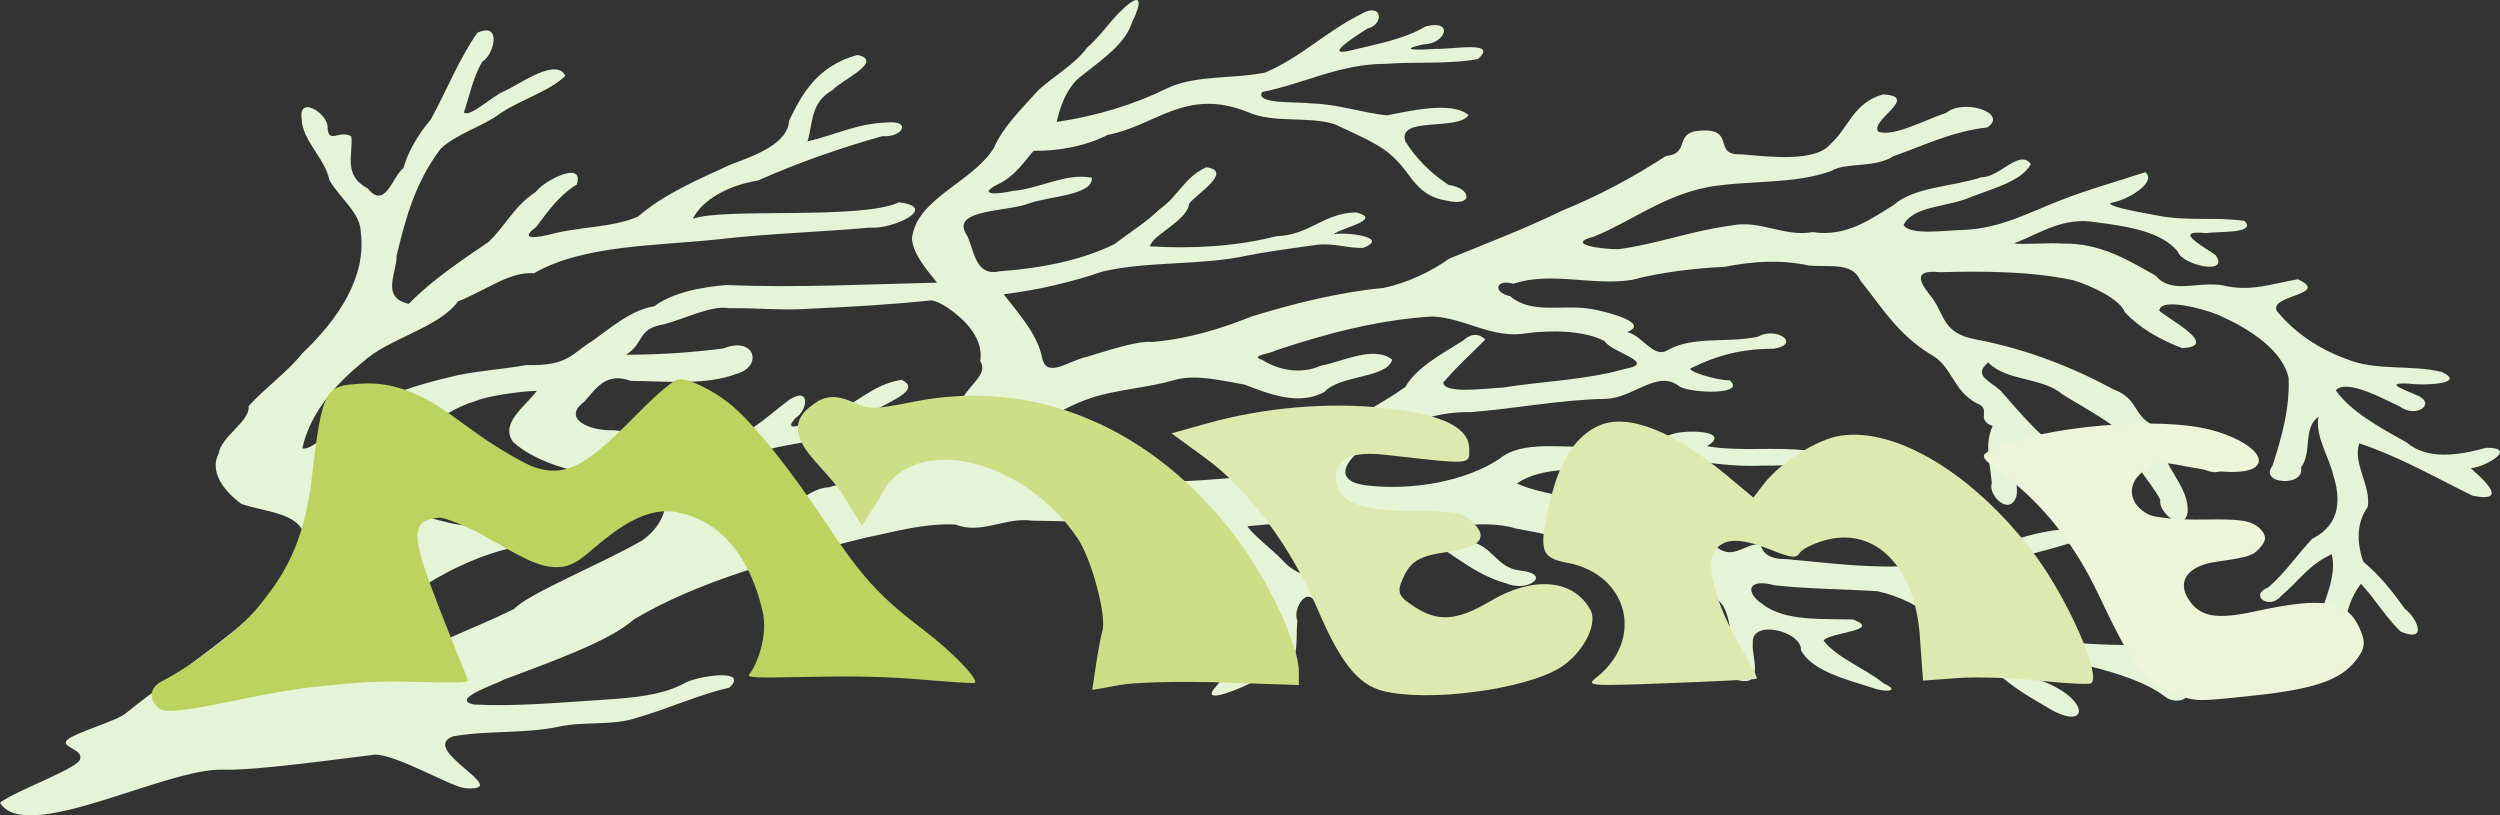 <?xml version="1.0" encoding="UTF-8" standalone="no"?>
<!-- Created with Inkscape (http://www.inkscape.org/) -->

<svg
   xmlns:dc="http://purl.org/dc/elements/1.1/"
   xmlns:cc="http://creativecommons.org/ns#"
   xmlns:rdf="http://www.w3.org/1999/02/22-rdf-syntax-ns#"
   xmlns:svg="http://www.w3.org/2000/svg"
   xmlns="http://www.w3.org/2000/svg"
   xmlns:sodipodi="http://sodipodi.sourceforge.net/DTD/sodipodi-0.dtd"
   xmlns:inkscape="http://www.inkscape.org/namespaces/inkscape"
   width="584.727"
   height="190.707"
   id="svg3184"
   version="1.1"
   inkscape:version="0.48.4 r9939"
   sodipodi:docname="logo.svg">
  <rect width="100%" height="100%" fill="#333333" stroke="none"/>
  <defs
     id="defs3186" />
  <sodipodi:namedview
     id="base"
     pagecolor="#ffffff"
     bordercolor="#666666"
     borderopacity="1.0"
     inkscape:pageopacity="0.0"
     inkscape:pageshadow="2"
     inkscape:zoom="0.7"
     inkscape:cx="93.453863"
     inkscape:cy="58.276695"
     inkscape:document-units="px"
     inkscape:current-layer="layer1"
     showgrid="false"
     fit-margin-top="0"
     fit-margin-left="0"
     fit-margin-right="0"
     fit-margin-bottom="0"
     inkscape:window-width="1415"
     inkscape:window-height="708"
     inkscape:window-x="39"
     inkscape:window-y="135"
     inkscape:window-maximized="0" />
  <g
     inkscape:label="Layer 1"
     inkscape:groupmode="layer"
     id="layer1"
     transform="translate(117.699,-0.461)">
    <path
       inkscape:connector-curvature="0"
       style="fill:#e3f4d7;stroke:none;display:inline"
       d="m 407.294,52.137 c -6.522,-0.977 -13.531,0.089 -20.091,-1.214 -3.164,-0.635 -11.647,-1.951 -11.358,-2.981 4.142,-0.598 11.077,-4.912 8.218,-7.206 -6.715,2.212 -13.774,4.16 -20.268,6.748 -6.958,2.71 -13.497,6.317 -21.982,6.749 -4.215,0.038 -12.76,1.42 -14.29,-1.151 2.251,-4.555 10.452,-4.16 15.69,-6.511 5.201,-2.045 11.915,-3.682 14.094,-7.726 -2.697,-3.636 -7.237,3.104 -11.508,3.06 -6.757,2.258 -15.752,2.221 -20.558,6.483 -5.184,3.186 -11.019,7.581 -19.029,6.362 -6.561,1.201 -12.399,-2.97 -19.009,-1.527 -9.129,1.157 -17.288,4.328 -26.408,5.526 -3.46,0.037 -12.885,-1.098 -5.556,-2.996 8.99,-3.74 16.199,-9.569 26.713,-11.563 9.381,-1.617 19.905,-0.568 28.571,-3.706 3.552,-2.161 10.235,-0.624 14.665,-3.505 7.08,-2.46 13.832,-5.855 21.928,-6.707 5.064,-3.45 -5.65,-6.782 -9.547,-3.445 -4.588,1.479 -12.379,5.737 -15.899,4.452 -2.368,-2.519 9.958,-8.302 1.044,-8.736 -7.012,1.988 -8.006,7.838 -12.262,11.586 -3.528,4.35 -14.347,2.975 -20.909,2.422 -6.83,0.35 -1.12,-6.057 -9.438,-5.544 -6.494,0.308 -2.295,5.398 -8.137,5.933 -7.397,4.812 -15.436,9.174 -24.308,12.789 -8.417,4.119 -17.511,7.576 -26.397,11.224 -4.191,2.983 -9.876,5.737 -15.429,6.859 -10.774,1.048 -21.1,3.706 -30.897,6.699 -7.029,2.86 -14.927,5.255 -23.2,5.939 -3.583,-0.339 -10.823,2.169 -15.35,3.503 -4.08,0.838 -9.369,5.241 -10.359,0.115 -1.078,-5.336 -5.287,-10.049 -8.981,-14.778 7.815,-0.954 15.992,-2.846 23.127,-5.324 10.94,-2.508 22.999,-1.355 33.948,-3.746 3.36,-0.703 9.97,-1.646 16.013,-2.476 3.986,-0.547 7.677,0.879 11.026,0.686 6.289,-2.471 -3.657,-3.705 -6.89,-3.21 1.545,-1.431 11.731,-3.386 5.219,-5.085 -7.646,0.129 -10.878,5.359 -18.699,5.579 -9.261,2.387 -19.599,2.982 -29.524,2.364 0.515,-2.683 8.741,-5.934 9.172,-9.997 1.708,-2.227 10.454,-7.611 3.991,-8.504 -5.239,2.422 -6.582,6.885 -10.878,9.787 -3.001,2.983 -7.06,5.486 -10.573,8.186 -7.737,3.827 -17.317,5.678 -26.899,6.366 -6.124,1.42 -5.97,-6.055 -7.893,-8.877 -3.263,-5.64 9.741,-5.04 14.769,-6.987 4.564,-1.697 15.08,-1.878 14.717,-6.033 -6.21,-1.169 -12.236,2.616 -18.488,3.09 -3.1,0.757 -8.429,1.155 -3.831,-1.382 4.389,-1.84 7.043,-6.269 8.732,-7.991 6.159,0.08 12.455,-1.226 17.258,-3.711 11.314,-2.155 18.21,-11.131 32.702,-5.397 6.125,2.774 13.965,0.915 20.396,2.872 5.055,2.435 11.108,4.764 14.307,8.282 3.584,3.33 4.952,8.565 11.87,9.587 6.336,1.59 5.954,-2.929 0.51,-3.639 -4.396,-2.896 -7.925,-6.548 -10.17,-10.298 -1.689,-5.844 12.192,-2.27 14.841,-6.036 -3.911,-3.398 -14.049,-0.902 -19.145,0.054 -5.892,-0.648 -11.563,-2.667 -17.727,-2.804 -3.139,-0.444 -13.185,0.271 -11.422,-2.665 9.757,-1.927 18.301,-6.637 28.926,-6.582 7.13,-0.56 14.648,0.157 21.544,-1.129 5.053,-4.467 -6.47,-2.14 -10.027,-2.389 -3.429,0.284 -9.239,0.418 -2.782,-1.029 5.297,-0.09 7.343,-5.93 0.554,-4.208 -5.003,3.012 -11.37,4.103 -17.583,5.639 -6.915,1.624 2.209,-3.956 3.895,-5.086 4.284,-1.122 3.454,-6.309 -1.3,-3.483 -8.242,4.056 -13.909,10.03 -22.545,13.727 -7.395,1.518 -16.016,0.51 -22.691,3.573 -7.64,3.799 -16.643,6.586 -26.045,7.969 0.645,-3.02 2.252,-8.278 6.014,-10.93 4.81,-3.792 10.234,-7.543 11.682,-12.578 0.801,-1.36 3.133,-6.966 -0.55,-4.316 -4.079,3.122 -6.225,7.164 -10.034,10.443 -2.784,3.842 -7.722,6.6 -11.42,9.969 -3.886,4.355 -8.283,8.582 -10.371,13.494 -5.134,8.203 -18.245,11.802 -19.184,21.29 0.4,3.703 3.303,6.977 5.871,10.213 -16.413,0.373 -32.846,1.243 -49.278,0.568 -6.146,0.483 -12.734,1.855 -16.867,4.967 -5.396,0.805 -10.289,5.162 -14.521,8.134 -4.713,2.85 -5.588,5.915 -15.319,5.595 -5.533,1.003 -10.342,1.219 -16.078,2.382 -10.192,2.284 -20.285,5.52 -26.955,11.222 -2.687,1.592 -7.49,6.578 -9.418,5.876 1.582,-7.425 6.937,-14.396 14.12,-20.145 5.943,-5.581 17.72,-7.939 22.273,-14.198 7.032,-2.872 12.087,-6.986 17.778,-6.607 11.629,-6.675 28.693,-6.378 43.216,-7.935 11.701,-1.349 23.612,-1.69 35.368,-2.724 5.351,0.439 16.37,-4.752 6.787,-5.927 -8.753,4.181 -41.198,1.189 -48.219,3.87 2.188,-4.484 8.327,-7.847 15.242,-8.968 9.141,-4.043 18.935,-7.535 29.095,-10.377 4.723,0.429 6.998,-3.791 0.984,-3.179 -6.782,0.164 -12.312,3.007 -18.505,4.41 1.336,-4.168 0.532,-9.049 5.959,-12.056 1.867,-2.198 12.105,-6.727 5.758,-8.165 -9.584,2.596 -13.129,9.42 -16.004,15.349 -0.368,5.258 -7.261,7.931 -13.512,10.224 -7.857,3.562 -16.041,7.148 -21.789,12.217 -6.214,2.718 -14.28,2.341 -21.037,4.307 -4.565,1.014 -6.092,0.575 -2.806,-1.887 2.661,-3.495 5.107,-7.187 9.483,-9.919 1.842,-5.882 -7.909,-0.738 -9.589,1.749 -5.189,3.35 -7.028,7.954 -11.107,11.738 -6.679,4.535 -13.432,9.081 -18.591,14.439 -6.778,-1.441 -2.665,-7.584 -2.883,-11.166 2.04,-8.545 4.358,-17.291 10.3,-25.07 3.592,-3.524 9.85,-5.212 14.007,-8.326 C 4.037,23.759 10.693,21.911 14.537,18.199 12.418,13.832 3.863,20.145 0.512,21.66 -2.481,22.792 -7.683,27.975 -9.211,26.792 c 1.37,-3.971 2.1,-8.154 4.318,-11.92 2.768,-1.577 4.68,-9.458 -1.187,-6.724 -4.509,6.566 -7.129,13.483 -10.862,20.261 -3.065,3.66 -5.2,7.3 -6.419,11.385 -2.482,1.81 -4.254,9.882 -8.33,4.741 -5.904,-3.112 -3.355,-8.071 -3.834,-12.147 -2.566,-1.724 -5.332,1.856 -5.555,-1.922 0.331,-3.371 -6.914,-7.939 -6.058,-2.175 0.137,5.102 5.524,9.287 6.481,14.279 2.302,4.159 7.346,7.663 7.349,12.301 1.304,10.196 -5.015,20.023 -13.673,28.215 -3.494,4.426 -8.761,8.123 -12.578,12.356 0.43,3.588 -6.389,6.953 -7.025,11.165 -2.143,4.137 1.132,8.645 5.378,11.729 5.558,1.891 12.594,1.984 14.513,6.697 1.192,2.134 -0.354,7.47 -2.908,10.341 -10.275,11.912 -25.614,21.45 -38.752,31.964 -1.882,1.674 -11.521,4.412 -13.534,6.092 -2.012,1.681 3.603,2.304 2.938,4.402 0.463,2.034 -15.111,7.505 -18.75,10.38 6.099,9.876 38.745,-8.195 52.22,-7.731 7.803,0.269 29.108,-2.798 35.572,-3.522 5.258,0.095 17.911,7.647 21.064,7.859 11.704,0.785 -11.245,-9.094 -2.85,-12.141 8.098,-1.425 16.67,-0.548 24.697,-2.255 5.97,-1.306 12.59,-0.141 18.256,-2.086 7.4,-2.116 14.042,-5.268 21.657,-7.061 4.746,-4.559 -7.405,-2.718 -10.305,-1.124 -5.316,2.958 -12.265,3.516 -19.061,3.972 -10.087,0.613 -20.246,1.64 -30.403,1.119 -5.648,-1.218 4.713,-4.564 7.002,-5.817 10.793,-4.086 24.701,-8.958 30.452,-14.117 15.331,-9.1 34.816,-14.299 53.974,-19.048 6.876,-1.396 13.878,-3.471 21.241,-3.111 5.866,2.427 11.791,-1.82 17.825,-0.908 5.519,0.064 11.702,0.223 17.693,0.591 7.178,-2.069 12.292,2.402 19.305,3.567 6.757,1.321 12.921,2.205 15.36,7.141 3.676,4.87 3.489,10.52 3.361,15.795 -0.989,5.08 -9.379,7.203 -12.535,11.55 -4.728,5.089 6.734,0.197 9.071,-1.253 2.006,-2.227 3.677,-3.049 6.953,-2.197 3.634,-3.243 2.385,-7.887 2.911,-11.758 -1.284,-2.612 2.453,-9.008 4.649,-3.405 3.751,2.619 6.71,5.847 10.878,8.431 4.265,3.348 7.019,-1.296 1.958,-2.709 -1.962,-2.607 -12.053,-6.009 -5.324,-8.404 4.703,0.418 6.201,-3.473 0.689,-2.998 -5.998,0.223 -12.373,-1.037 -15.793,-4.518 -2.486,-2.794 -7.451,-6.404 -8.768,-8.538 11.935,-1.224 24.45,-1.157 36.295,0.737 9.658,2.825 14.583,10.014 24.45,12.695 4.834,2.033 10.697,-2.157 3.119,-3.061 -5.74,-0.585 -6.222,-5.819 -12.313,-6.971 -7.636,-4.556 6.9,-4.413 11.068,-2.894 12.281,2.186 24.326,5.249 34.778,10.107 5.122,2.197 11.34,4.261 13.921,8.063 2.972,5.611 0.716,11.713 3.343,17.312 6.483,1.766 3.147,-5.962 3.559,-8.483 -0.642,-5.982 11.51,-2.965 11.265,1.498 2.571,4.813 10.337,6.773 16.793,8.822 2.638,1.038 6.836,0.877 2.529,-1.072 -4.28,-3.504 -10.814,-5.867 -14.026,-9.962 0.987,-1.966 13.983,-2.313 6.889,-4.964 -7.251,-0.238 -15.913,0.498 -21.207,-3.615 -4.063,-2.728 -3.562,-6.155 2.875,-4.385 7.933,0.866 16,0.879 23.948,1.361 10.908,2.363 16.925,9.416 23.44,15.108 6.377,5.639 7.926,7.247 15.983,11.852 10.401,6.571 10.993,-1.997 -2.009,-6.375 -2.194,-1.85 -6.707,-6.494 -5.115,-7.519 5.457,2.249 11.714,2.333 17.172,4.43 6.644,1.683 13.66,3.815 18.272,7.47 3.919,2.427 11.148,-2.369 -4.111,-8.018 8.1,-0.988 16.205,0.649 24.222,1.154 4.826,-3.586 -8.101,-4.282 -11.958,-4.807 -9.535,-1.161 -19.258,-0.226 -28.795,-1.198 -5.544,-2.26 -11.525,-4.182 -17.508,-5.981 -5.81,-2.2 -11.845,-4.505 -16.178,-7.92 9.479,-4.199 20.919,-6.067 31.23,-9.264 4.812,-0.114 5.821,-4.533 0.139,-3.416 -6.646,0.172 -12.109,2.491 -18.135,3.917 -6.104,1.203 -12.343,2.375 -17.736,4.561 -9.997,0.83 -20.122,-0.59 -30.053,-1.475 -4.044,0.047 -5.551,-1.326 -6.168,-3.456 -3.707,-0.297 -6.121,3.679 -10.111,0.749 -3.804,-1.175 -9.047,-3.622 -2.172,-4.481 5.006,-2.478 14.927,2.094 16.692,-2.917 -3.601,-3.422 -11.504,-2.858 -17.166,-2.659 -7.091,0.878 -14.29,0.69 -21.349,-0.375 -7.681,-1.202 -16.09,-1.633 -22.842,-4.543 4.606,-3.275 11.733,-3.322 18.038,-3.565 5.955,-1.364 11.908,-3.19 18.604,-2.379 6.931,0.851 13.789,2.151 20.953,1.739 3.462,0.084 16.428,-0.109 10.484,-3.493 -7.795,-0.979 -15.874,0.282 -23.628,-1.04 6.186,-3.672 -5.452,-4.127 -8.847,-2.561 -6.143,1.201 -12.546,-0.354 -17.318,2.61 -7.471,0.519 -17.078,-1.599 -22.431,2.964 -7.861,5.14 -20.01,7.433 -31.001,6.162 -9.549,-1.15 -3.234,-7.857 1.604,-10.085 6.192,-3.758 13.84,-7.272 22.727,-7.057 10.586,-0.821 20.9,-2.899 31.593,-3.112 6.552,-0.149 12.089,-7.046 17.335,-2.848 2.938,1.606 15.605,1.963 11.675,-1.481 -2.942,0.1 -10.398,-2.259 -9.058,-2.833 5.828,-2.895 11.89,-4.611 19.363,-4.553 6.556,-1.086 0.609,-5.291 -3.709,-2.819 -7.026,1.559 -15.058,-0.276 -21.189,3.176 -3.199,1.985 -5.799,-3.411 -9.393,-4.264 5.628,-2.156 -5.191,-4.88 -8.578,-5.425 -6.642,-1.073 -13.771,1.324 -18.79,-2.955 -4.19,-0.886 -3.367,-4.154 0.766,-2.9 8.67,-2.992 18.561,0.555 27.722,-0.921 6.919,-1.815 14.35,-2.673 21.806,-3.07 6.395,-1.285 13.185,-1.714 19.672,-0.267 5.141,0.354 10.066,-0.769 11.941,3.488 4.762,5.874 8.603,12.42 16.123,17.073 5.507,2.857 5.29,8.543 11.115,11.656 3.72,1.415 -0.546,3.686 3.703,5.302 -1.993,4.269 -0.575,8.948 -0.189,13.365 -1.038,2.611 4.049,7.898 5.72,3.155 0.87,-3.325 -2.312,-8.629 1.695,-10.681 5.494,2.261 7.679,7.07 12.969,9.191 3.957,-2.549 -2.968,-6.9 -4.905,-9.698 -5.391,-4.126 -9.285,-8.91 -13.402,-13.576 -2.802,-2.5 -6.502,-3.612 -2.915,-6.628 4.165,4.428 12.72,3.444 17.292,7.428 5.42,3.378 11.472,6.47 15.714,10.538 -0.279,5.276 4.775,9.366 7.25,14.182 -0.664,2.629 5.254,8.058 6.355,3.039 0.533,-4.945 -3.981,-9.258 -5.651,-13.914 3.495,-2.268 10.253,7.267 14.261,3.516 -1.587,-4.566 -8.965,-6.817 -14.278,-9.39 -7.498,-1.573 -4.982,-6.667 -11.579,-9.06 -9.528,-5.18 -20.399,-9.465 -32.309,-11.737 -7.685,-1.404 -7.193,-5.581 -10.092,-9.566 -1.947,-2.579 -5.796,-6.92 1.749,-6.144 10.386,-0.264 21.149,-0.232 31.166,1.871 4.811,1.488 11.062,4.617 12.101,7.528 3.215,3.449 8.008,6.364 13.382,8.352 8.861,-0.432 -2.822,-6.557 -5.357,-8.721 0.212,-3.239 10.382,-0.439 13.589,0.884 7.871,3.389 15.261,8.518 16.656,14.794 0.316,6.944 -1.577,13.874 -3.795,20.621 -3.257,4.251 7.707,4.982 6.697,0.357 2.681,-3.629 0.337,-9.212 4.079,-11.859 -0.818,4.586 2.435,9.192 3.493,13.74 1.588,5.069 1.962,11.327 -4.953,14.794 -3.517,3.739 -6.191,7.784 -10.24,11.35 -4.762,1.875 0.315,5.409 2.972,2.01 3.956,-3.275 6.447,-7.32 11.852,-9.763 1.193,5.289 -1.694,10.402 -2.996,15.516 -0.285,3.87 -0.407,7.961 1.859,11.62 6.228,2.797 3.514,-5.224 3.779,-7.513 0.421,-4.318 1.174,-8.82 4.178,-12.707 3.37,3.63 5.619,7.623 9.267,11.176 6.696,2.824 3.626,-3.456 1.011,-5.297 -2.738,-3.848 -5.748,-7.715 -9.767,-11.075 -1.402,-4.196 -1.714,-8.843 1.072,-12.76 0.816,-4.993 -3.522,-10.013 -1.999,-14.888 9.687,3.238 17.889,8.038 26.559,12.259 9.715,1.888 0.598,-5.355 -0.468,-6.458 3.526,-0.232 11.154,-4.831 3.657,-4.763 -6.454,1.749 -13.717,2.967 -18.686,-1.272 -6.296,-3.508 -13.027,-7.167 -16.545,-12.17 2.631,-2.81 11.365,2.161 14.881,3.734 3.908,2.991 9.085,-0.703 3.782,-2.706 -2.427,-1.118 -7.702,-2.865 -1.619,-2.601 3.215,0.515 13.831,0.145 7.777,-2.713 -7.184,-1.772 -15.451,-0.184 -22.225,-3 -7.04,-2.516 -12.613,-6.652 -16.347,-11.24 -2.139,-3.732 12.715,-3.841 4.902,-7.445 -6.112,1.029 -10.991,3.022 -17.632,1.412 -5.913,-0.992 -11.862,2.198 -15.621,-2.232 -6.197,-3.516 -12.862,-7.694 -21.659,-7.522 -3.36,-0.284 -10.684,0.356 -11.403,-0.089 5.956,-2.238 11.319,-6.255 19.075,-4.903 7.2,0.89 15.513,2.227 19.157,6.883 0.964,3.107 12.216,5.664 8.843,0.825 -2.516,-1.906 -10.642,-6.058 -2.095,-5.161 2.323,-0.479 11.828,0.234 8.865,-2.853 z M 257.625,80.277 c 1.649,2.68 12.552,5.032 4.749,6.463 -9.027,2.594 -19.136,2.873 -28.658,4.382 -3.949,0.138 -13.428,1.58 -13.869,-1.152 2.921,-3.511 6.55,-6.738 9.857,-10.092 -1.856,-1.745 -3.589,-1.2 -5.272,0.29 -5.101,3.213 -10.903,6.294 -13.389,10.75 -5.009,3.706 -11.391,6.571 -16.077,10.516 -6.164,5.113 -14.052,10.02 -24.46,10.806 -8.488,0.712 -17.3,1.328 -25.804,0.406 -6.312,-2.207 -13.797,-0.801 -20.603,-1.501 -5.151,0.056 -14.006,-0.939 -7.46,-4.76 5.906,-4.86 12.292,-9.885 20.808,-12.838 6.188,-2.024 13.284,-2.358 19.547,-4.201 5.032,-1.443 11.166,0.193 16.334,1.052 5.619,2.125 12.719,5.08 18.778,1.715 3.464,-3.96 14.704,-3.151 15.813,-7.539 -4.297,-3.402 -11.698,0.535 -16.719,1.429 -4.661,2.113 -9.94,1.01 -13.727,-1.388 -3.115,-0.956 2.231,-1.492 3.344,-2.238 11.392,-3.781 23.586,-7.104 36.459,-7.891 7.76,0.313 14.057,5.378 22.218,3.898 5.671,-0.716 13.455,-0.659 18.132,1.893 z m -154.615,-8.435 c 5.593,3.477 9.361,8.17 8.561,13.105 2.196,3.244 -3.698,6.159 -4.57,9.869 -6.927,8.267 -17.023,16.144 -30.828,19.608 -4.975,0.247 -7.208,4.979 -13.373,4.252 -3.049,0.804 -3.948,-0.275 -3.908,-2.177 -0.588,-3.105 -2.263,-6.361 -0.655,-9.405 4.935,-2.761 12.541,-2.596 18.18,-4.768 7.699,-1.883 19.878,-0.793 25.648,-4.87 0.145,-3.899 -7.704,-1.055 -10.901,-0.191 -2.599,0.371 -4.306,2.116 -6.292,0.723 2.082,-2.62 14.078,-5.921 8.298,-8.688 -7.007,1.069 -10.468,5.838 -16.683,7.919 -2.494,0.851 -12.253,5.633 -8.13,1.015 2.608,-1.484 3.817,-7.406 -1.262,-4.408 -5.543,3.999 -10.391,9.767 -19.513,10.326 -7.311,-0.561 -14.312,-2.457 -21.667,-3.053 -6.241,0.178 -12.148,-2.892 -6.936,-6.706 2.644,-2.876 4.967,-7.054 10.909,-4.837 8.263,0.019 17.427,1.153 24.847,-1.72 6.037,-1.724 4.099,-8.83 -3.171,-5.891 -7.498,0.981 -15.169,1.483 -22.835,1.479 4.408,-2.738 2.44,-6.035 8.809,-7.104 5.06,-1.321 11.222,-4.532 15.24,-3.772 6.556,-0.104 13.005,0.621 19.559,0.087 9.302,-0.415 18.699,-0.97 27.836,-1.923 1.093,0.198 1.976,0.674 2.836,1.131 z M 7.843,91.886 c -2.672,3.692 -8.766,7.601 -5.486,12.001 4.638,4.126 12.262,6.649 19.765,7.761 3.362,-0.115 8.484,0.013 2.766,1.75 -9.826,3.483 -18.516,8.919 -30.093,9.789 -6.877,1.206 -12.099,-3.106 -18.962,-1.98 -1.283,-3.762 -7.634,-6.696 -6.103,-10.691 1.958,-4.152 7.077,-7.008 11.626,-9.916 4.416,-2.543 6.974,-4.752 12.318,-6.397 2.244,-0.986 9.938,-2.237 14.169,-2.316 z M 37.198,115.271 c 1.977,3.863 -0.534,8.706 -4.74,11.624 -9.668,5.555 -26.814,12.506 -29.897,15.993 -8.994,4.404 -18.897,7.997 -27.559,12.674 -5.222,0.273 -12.44,5.067 -15.955,4.09 5.358,-8.339 11.833,-16.676 22.829,-22.447 6.83,-4.233 14.767,-7.859 24.016,-9.418 11.127,-2.877 19.601,-8.551 29.643,-12.583 l 1.102,-0.097 0.561,0.165 z"
       id="path2451"
       sodipodi:nodetypes="ccccccccccccccccccccccccccccccccccccsccccccccccccccccccccccccccccccccccccccccccccccccccccccccccccccccccccccccccccccccccccccccccccccccccsccscscccccccccccccccccccccccccccccccccccccccccccccccccccccccccccccccccccccccccccccccccccccccsccccccccccccccccccccccccccccccccccccccccccccccccccccccccccccccccccccccccccccccccccccccccccccccccccccccccccccccccccccccccccccccccccccccccccccccccc"
       inkscape:export-filename="C:\Documents and Settings\Heather\My Documents\Cricut\halloween\scary tree.png"
       inkscape:export-xdpi="144.69"
       inkscape:export-ydpi="144.69" />
    <path
       style="fill:#bcd35f;display:inline"
       d="m -79.67,166.569 c -1.742,-0.337 -4.629,-4.49 -0.157,-6.779 6.78,-3.472 17.891,-11.573 22.789,-17.682 5.284,-6.59 10.445,-13.861 12.306,-30.171 2.424,-21.234 3.378,-21.189 11.391,-21.731 12.608,-0.853 20.841,7.516 29.859,13.49 3.746,2.482 8.381,5.116 10.299,5.853 9.113,3.504 14.811,-2.557 26.023,-13.753 3.449,-3.444 7.045,-6.407 7.991,-6.584 2.487,-0.465 9.331,3.015 13.559,6.896 5.513,5.06 13.053,14.611 21.18,26.827 8.389,12.611 12.485,17.086 22.805,24.917 6.668,5.059 13.104,11.739 11.885,12.334 -0.263,0.128 -5.631,-0.205 -11.928,-0.742 -8.299,-0.707 -15.58,-0.891 -26.464,-0.67 -13.431,0.273 -14.936,0.204 -14.265,-0.648 1.676,-2.131 4.433,-8.871 3.042,-14.792 -3.317,-14.121 -10.973,-21.374 -19.99,-23.073 -3.734,-0.703 -8.58,0.05 -15.287,5.071 -6.051,4.53 -8.091,7.778 -12.86,7.778 -4.365,0 -8.174,-2.273 -17.181,-7.434 -3.151,-1.806 -9.043,-4.247 -10.27,-4.132 -7.667,0.72 -6.615,4.617 2.498,27.55 2.014,5.068 3.865,9.656 4.113,10.196 0.402,0.874 -0.825,0.948 -11.288,0.682 -9.81,-0.25 -13.977,-0.045 -25.364,1.249 -13.466,1.53 -29.425,6.364 -34.686,5.348 z"
       id="path3053-5"
       inkscape:connector-curvature="0"
       sodipodi:nodetypes="cssssssssssscssccsssscccscc" />
    <path
       style="fill:#cdde87;display:inline"
       d="m 138.637,155.985 c 0.48,-3.222 1.15,-6.776 1.49,-7.898 1.068,-3.528 -2.483,-16.835 -5.809,-21.766 -12.55,-18.609 -39.281,-25.502 -46.447,-9.069 l -3.973,6.161 -4.599,-7.422 c -2.374,-3.832 -7.633,-8.32 -9.442,-11.902 -2.081,-4.121 -0.444,-6.58 1.894,-8.459 2.349,-1.888 4.826,-3.499 10.14,-1.058 3.733,1.715 4.77,1.703 14.172,-0.164 28.356,-5.631 55.883,5.996 75.403,31.848 7.561,10.013 14.623,25.139 14.623,31.319 l 0,3.106 -17.765,-0.587 c -9.917,-0.327 -20.591,-0.071 -24.162,0.581 l -6.398,1.167 z"
       id="path3055-3"
       inkscape:connector-curvature="0"
       sodipodi:nodetypes="ccsccssssssscsscc" />
    <path
       style="fill:#dde9af;display:inline"
       d="m 205.599,162.03 c -5.719,-1.508 -9.871,-6.749 -15.126,-19.093 -6.167,-14.487 -16.175,-27.995 -26.114,-35.245 l -8.044,-5.868 8.031,-2.258 c 13.485,-3.791 28.516,-5.111 41.783,-3.669 13.551,1.473 19.823,4.525 19.823,9.648 0,3.651 0.758,3.6 -19.522,1.305 -7.955,-0.9 -11.675,0.8 -11.675,5.337 0,5.554 5.259,7.818 18.158,7.818 10.067,0 11.519,0.294 14.07,2.848 3.397,3.401 1.462,5.605 -5.837,6.647 -6.919,0.987 -8.936,2.173 -10.748,6.317 -1.403,3.208 -1.053,4.091 2.553,6.456 5.709,3.744 10.07,3.444 17.972,-1.238 10.054,-5.958 19.457,-5.108 23.379,2.111 1.8,3.314 -1.831,10.212 -7.092,13.47 -8.376,5.186 -31.211,8.159 -41.612,5.416 l 0,0 z"
       id="path3057-6"
       inkscape:connector-curvature="0" />
    <path
       style="fill:#dde9af;display:inline"
       d="m 255.633,158.969 c 11.381,-8.925 7.55,-24.184 -6.748,-26.873 -6.441,-1.212 -6.858,-2.928 -3.756,-15.467 2.178,-8.806 5.943,-14.383 11.248,-16.663 6.752,-2.902 17.355,1.3 30.091,11.926 l 5.922,4.941 2.512,-3.245 c 3.928,-5.074 12.545,-10.459 17.993,-11.243 13.071,-1.883 31.064,9.057 44.937,27.322 7.944,10.46 16.115,28.921 13.546,30.606 -0.501,0.329 -5.935,0.055 -12.076,-0.608 -6.14,-0.664 -14.778,-0.938 -19.194,-0.61 l -8.03,0.597 -0.748,-10.445 c -1.159,-16.187 -10.41,-25.58 -22.073,-22.412 -2.785,0.757 -5.487,2.098 -6.004,2.981 -0.769,1.314 -1.968,1.193 -6.624,-0.668 -7.646,-3.058 -11.493,-2.874 -13.534,0.647 -1.946,3.357 1.052,13.348 6.95,23.161 1.995,3.319 3.403,6.153 3.13,6.298 -0.273,0.145 -9.412,0.605 -20.308,1.022 -18.866,0.722 -19.688,0.661 -17.233,-1.264 z"
       id="path3059-2"
       inkscape:connector-curvature="0" />
    <path
       style="fill:#eef4d7;display:inline"
       d="m 389.679,162.226 c -5.98,-2.392 -8.734,-6.163 -16.522,-22.631 -5.67,-11.989 -13.096,-21.326 -22.62,-28.44 -5.114,-3.82 -5.244,-4.136 -2.281,-5.557 11.411,-5.473 39.245,-7.908 51.499,-4.507 7.26,2.016 12.022,5.575 10.633,7.95 -1.297,2.217 -7.177,2.395 -16.78,0.508 -6.462,-1.27 -7.152,-1.179 -10.273,1.349 -3.748,3.036 -3.052,7.613 1.506,9.901 1.531,0.768 7.24,1.281 13.086,1.175 8.314,-0.151 10.836,0.229 12.721,1.92 1.707,1.531 1.863,2.705 0.571,4.289 -1.839,2.253 -2.651,2.535 -10.602,3.676 -6.518,0.935 -9.166,4.464 -6.508,8.672 2.674,4.234 6.46,4.929 15.781,2.897 15.67,-3.416 21.321,-2.542 24.192,3.743 1.616,3.537 1.464,4.924 -0.858,7.869 -3.55,4.503 -9.729,6.61 -23.76,8.103 -14.236,1.515 -13.638,1.543 -19.784,-0.915 l 0,0 z"
       id="path3061-7"
       inkscape:connector-curvature="0" />
  </g>
</svg>
